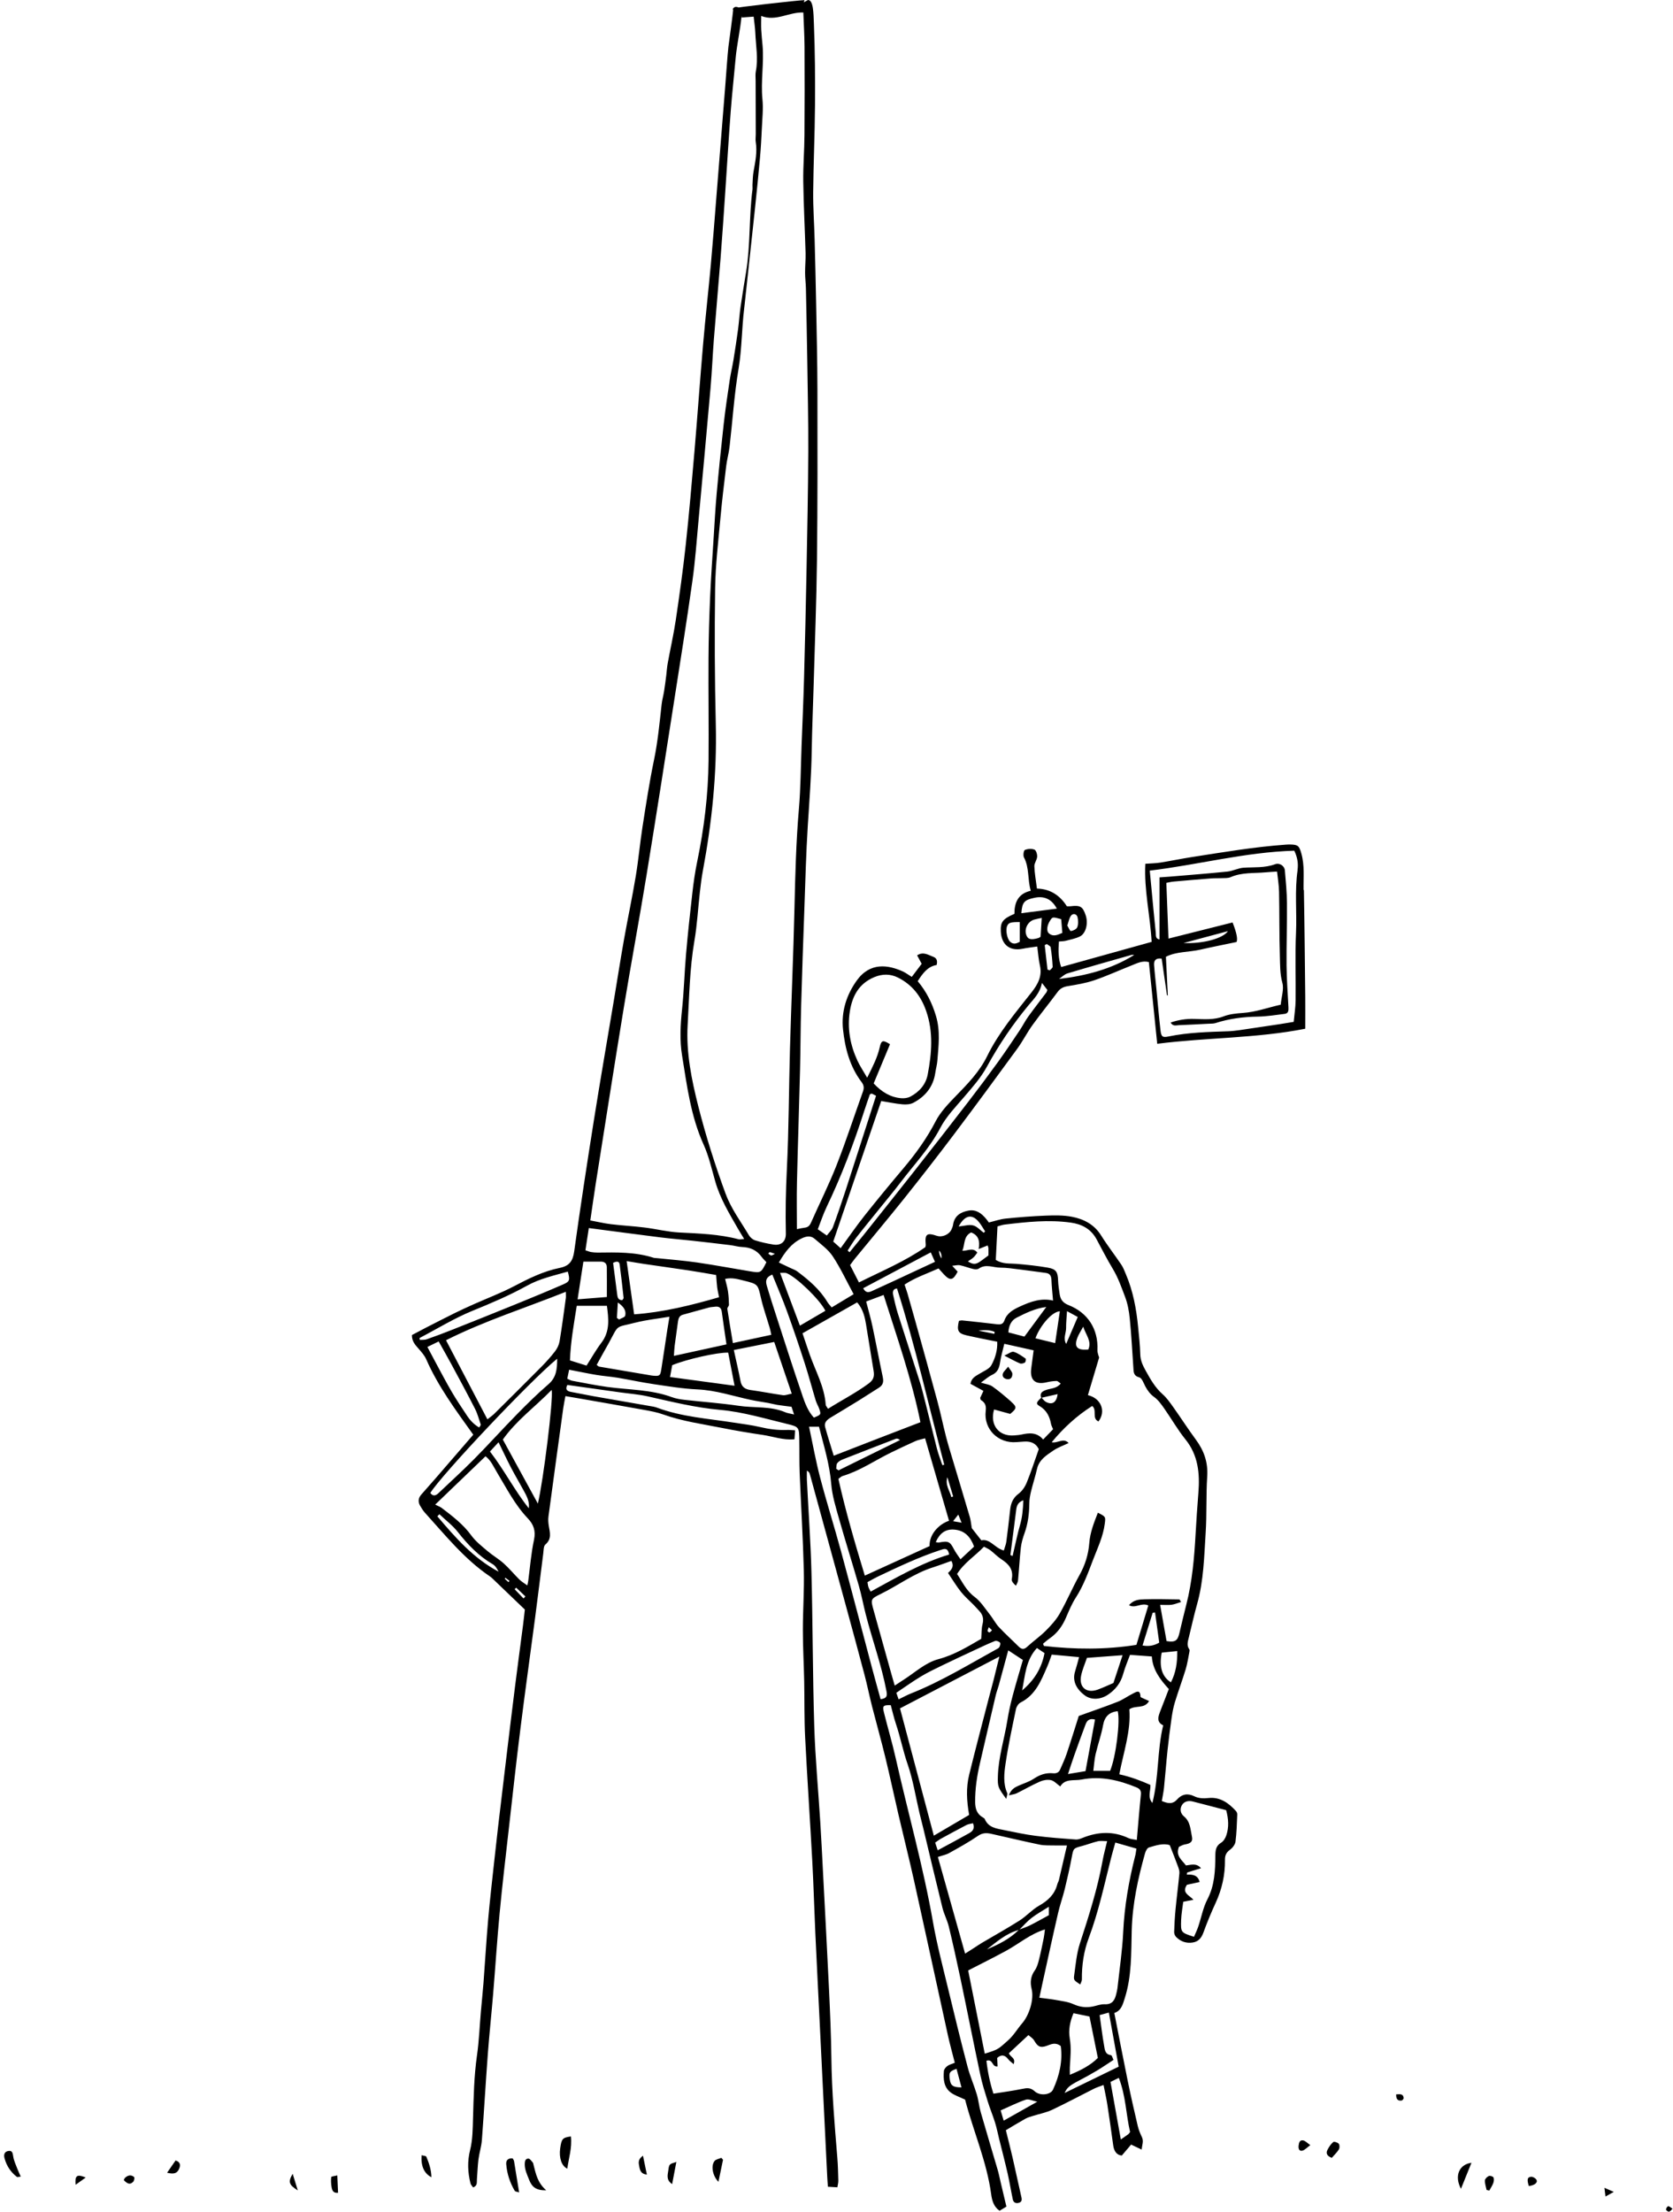 <svg width="364" height="481" viewBox="0 0 364 481" fill="none" xmlns="http://www.w3.org/2000/svg">
<g clip-path="url(#clip0_353_1226)">
<path d="M283.618 193.534C283.573 190.885 283.881 188.206 283.129 185.58C282.671 183.984 282.423 183.691 280.762 183.661C280.424 183.661 280.078 183.661 279.74 183.691C272.863 184.187 266.084 185.346 259.282 186.4C256.997 186.754 254.727 187.235 252.443 187.596C251.451 187.754 250.428 187.762 249.196 187.852C248.895 193.579 250.256 199.111 250.564 204.838C243.867 206.696 237.456 208.48 230.888 210.309C230.234 208.48 230.249 206.689 230.392 204.755C230.948 204.702 231.421 204.717 231.865 204.604C232.902 204.333 233.992 204.13 234.939 203.671C236.269 203.024 236.802 200.826 236.231 199.096C235.585 197.139 235.044 196.823 232.864 197.094C232.669 197.116 232.466 197.094 232.12 197.094C230.67 194.798 228.573 193.316 225.612 193.248C225.394 191.495 225.101 189.952 225.048 188.394C225.025 187.709 225.612 187.017 225.657 186.317C225.694 185.79 225.424 184.91 225.071 184.774C224.454 184.534 223.597 184.586 222.981 184.85C222.718 184.962 222.568 186.046 222.786 186.468C223.988 188.733 223.537 191.239 224.266 193.722C221.41 194.37 220.704 196.409 220.711 198.742C218.164 199.826 217.637 200.541 217.75 202.61C217.901 205.477 219.719 206.892 222.485 206.335C223.515 206.125 224.559 206.012 225.679 205.846C225.89 207.396 225.957 208.698 226.25 209.948C226.799 212.258 225.815 214.049 224.484 215.75C220.982 220.197 217.292 224.547 214.789 229.665C213.091 233.134 210.498 235.753 207.882 238.447C206.281 240.103 204.613 241.841 203.568 243.858C201.667 247.53 199.307 250.819 196.661 253.957C193.76 257.397 190.889 260.866 188.093 264.388C186.327 266.615 184.711 268.978 182.9 271.454C182.261 270.882 181.682 270.363 181.292 270.017C184.832 259.647 188.281 249.54 191.731 239.448C193.429 239.726 194.895 240.042 196.376 240.17C197.15 240.238 198.059 240.185 198.721 239.832C201.328 238.455 203.057 236.347 203.493 233.322C203.621 232.442 203.876 231.576 203.944 230.696C204.199 227.445 204.628 224.239 203.643 220.95C202.802 218.143 201.569 215.644 199.667 213.387C200.735 211.731 201.794 210.196 203.786 209.865C204.004 208.984 203.831 208.367 203.065 208.089C201.975 207.69 200.9 206.892 199.54 207.765C199.885 208.405 200.186 208.969 200.532 209.609C199.788 210.587 199.074 211.535 198.375 212.454C197.578 211.964 197.029 211.535 196.406 211.257C193.287 209.857 189.311 209.157 186.38 213.281C184.148 216.42 183.005 220.032 183.419 223.893C183.855 227.994 184.899 231.967 187.462 235.339C187.988 236.031 188.026 236.633 187.748 237.409C185.831 242.744 184.087 248.14 182.013 253.408C180.345 257.66 178.285 261.754 176.437 265.931C176.151 266.578 175.775 266.916 175.099 266.992C174.565 267.052 174.039 267.187 173.385 267.315C173.385 263.831 173.318 260.437 173.4 257.035C173.588 248.908 173.866 240.78 174.069 232.652C174.182 228.077 174.174 223.494 174.302 218.918C174.505 211.678 174.761 204.439 175.024 197.199C175.234 191.322 175.384 185.444 175.753 179.582C176.098 174.141 176.527 168.715 176.609 163.259C176.685 158.48 176.895 153.701 177.03 148.915C177.286 139.831 177.647 130.748 177.752 121.657C177.895 109.353 177.872 97.056 177.849 84.751C177.834 78.55 177.684 72.349 177.571 66.148C177.481 61.444 177.368 56.741 177.241 52.03C177.151 48.613 176.895 45.204 176.925 41.788C176.985 35.504 177.278 29.212 177.323 22.928C177.368 16.998 177.323 11.06 177.083 5.138C176.985 2.812 176.978 -0.025 175.79 0.005C175.49 0.171 175.189 0.344 174.888 0.517C174.948 0.352 174.986 0.194 175.039 0.028C173.445 0.073 160.007 1.601 159.541 1.827C158.76 2.203 162.247 2.797 161.322 3.813C162.164 3.753 162.991 3.685 163.976 3.618C164.111 4.897 164.291 6.026 164.336 7.155C164.449 9.939 164.998 12.716 164.449 15.516C164.321 16.178 164.404 16.878 164.404 17.555C164.411 21.438 164.426 25.329 164.434 29.212C164.434 29.762 164.344 30.319 164.426 30.845C164.787 33.058 164.329 35.188 163.945 37.347C163.78 38.281 163.78 39.236 163.72 40.185C163.697 40.523 163.758 40.87 163.72 41.201C162.946 47.146 163.299 53.174 162.337 59.104C161.924 61.663 161.488 64.222 161.12 66.788C160.887 68.406 160.796 70.046 160.578 71.664C160.278 73.877 159.94 76.089 159.579 78.294C159.338 79.769 158.978 81.229 158.76 82.704C158.294 85.873 157.813 89.041 157.459 92.217C156.896 97.244 156.385 102.271 155.934 107.306C155.641 110.496 155.475 113.702 155.272 116.901C154.994 121.258 154.686 125.615 154.498 129.98C154.31 134.345 154.183 138.71 154.153 143.082C154.107 150.533 154.228 157.983 154.16 165.433C154.092 172.824 153.198 180.131 151.695 187.363C151.221 189.628 150.898 191.931 150.635 194.234C150.124 198.644 149.651 203.054 149.267 207.479C148.914 211.49 148.816 215.517 148.396 219.52C148.042 222.869 147.854 226.203 148.396 229.522C149.463 236.107 150.282 242.737 153.085 248.923C154.228 251.444 154.844 254.221 155.611 256.907C156.67 260.633 158.654 263.899 160.556 267.21C160.954 267.902 161.383 268.58 161.909 269.445C161.345 269.483 161.014 269.596 160.721 269.52C156.467 268.392 152.108 268.264 147.742 268.038C145.239 267.902 142.759 267.27 140.264 266.962C137.828 266.661 135.378 266.533 132.943 266.239C131.478 266.066 130.042 265.712 128.434 265.419C128.855 262.589 129.208 260.031 129.606 257.487C131.636 244.671 133.635 231.847 135.739 219.038C137.31 209.466 139.099 199.938 140.662 190.366C142.706 177.896 144.645 165.403 146.599 152.918C147.982 144.083 149.395 135.248 150.643 126.391C151.274 121.928 151.59 117.42 152.003 112.935C152.882 103.407 153.762 93.88 154.596 84.353C154.904 80.816 155.047 77.263 155.325 73.719C155.783 67.864 156.317 62.017 156.776 56.161C157.151 51.398 157.467 46.619 157.79 41.855C158.188 36.008 158.534 30.153 158.978 24.306C159.278 20.302 159.729 16.306 160.09 12.302C160.293 10.06 161.112 6.056 161.307 3.813C161.345 3.422 162.63 2.534 162.728 2.075C162.021 2.903 160.293 0.69 159.534 1.827C159.489 2.978 158.587 9.322 158.482 10.195C158.301 11.73 157.843 18.142 157.79 18.782C157.136 27.022 156.475 35.263 155.813 43.503C155.438 48.199 155.084 52.895 154.656 57.591C154.13 63.303 153.484 69.008 152.988 74.727C152.311 82.486 151.77 90.26 151.109 98.019C150.522 104.897 149.929 111.776 149.185 118.632C148.591 124.058 147.832 129.469 147.028 134.872C146.554 138.033 145.84 141.156 145.269 144.294C145.111 145.167 145.066 146.055 144.953 146.936C144.803 148.079 144.668 149.223 144.48 150.36C144.33 151.3 144.059 152.226 143.954 153.174C143.503 157.223 143.127 161.272 142.293 165.283C141.293 170.099 140.549 174.968 139.79 179.83C139.234 183.397 138.918 187.002 138.324 190.562C137.565 195.13 136.596 199.652 135.784 204.213C135.01 208.585 134.326 212.965 133.597 217.345C132.132 226.105 130.606 234.857 129.215 243.625C127.705 253.137 126.247 262.657 124.924 272.192C124.631 274.284 123.849 275.323 121.798 275.736C118.22 276.459 114.988 278.069 111.764 279.763C108.998 281.208 106.06 282.314 103.204 283.586C101.776 284.218 100.355 284.873 98.957 285.557C96.823 286.611 94.704 287.702 92.584 288.786C91.569 289.305 90.57 289.847 89.623 290.344C89.6 291.721 90.359 292.496 91.081 293.324C91.697 294.031 92.359 294.769 92.734 295.619C95.327 301.527 99.138 306.659 102.971 312.017C100.31 315.095 97.552 318.294 94.786 321.485C93.757 322.666 92.727 323.848 91.682 325.014C90.998 325.774 90.908 326.595 91.404 327.46C91.712 327.987 92.035 328.521 92.441 328.973C96.883 333.864 101.024 339.065 106.571 342.82C106.909 343.046 107.202 343.339 107.495 343.625C109.697 345.732 111.899 347.847 114.192 350.044C114.071 351.098 113.951 352.249 113.801 353.401C113.222 357.871 112.613 362.341 112.05 366.819C111.388 372.11 110.749 377.4 110.111 382.691C109.524 387.56 108.938 392.436 108.367 397.313C108.066 399.887 107.781 402.46 107.503 405.034C107.059 409.173 106.571 413.312 106.21 417.459C105.804 422.072 105.541 426.7 105.188 431.321C105.03 433.361 104.805 435.392 104.632 437.432C104.354 440.615 104.233 443.829 103.782 446.989C103.129 451.527 103.053 456.088 102.918 460.648C102.85 462.966 102.843 465.344 102.287 467.564C101.655 470.063 101.768 472.419 102.362 474.827C102.445 475.158 102.753 475.436 102.941 475.722C103.955 475.331 103.707 474.556 103.767 473.924C103.888 472.494 103.918 471.056 104.098 469.634C104.278 468.234 104.729 466.857 104.842 465.45C105.316 459.181 105.669 452.905 106.142 446.636C106.473 442.271 106.939 437.921 107.3 433.564C107.788 427.709 108.157 421.839 108.713 415.991C109.284 409.941 110.005 403.898 110.689 397.855C111.509 390.592 112.305 383.323 113.215 376.068C114.222 368.001 115.357 359.948 116.416 351.888C117.033 347.215 117.596 342.534 118.197 337.853C118.288 337.183 118.25 336.25 118.656 335.904C120.106 334.677 119.625 333.262 119.4 331.81C119.295 331.148 119.242 330.455 119.332 329.793C120.385 321.936 121.467 314.087 122.549 306.238C122.669 305.387 122.857 304.545 123.023 303.626C124.15 303.815 125.014 303.958 125.886 304.108C130.651 304.943 135.416 305.764 140.181 306.629C141.586 306.885 143.007 307.148 144.345 307.63C148.478 309.105 152.807 309.692 157.069 310.542C160.007 311.129 162.968 311.626 165.937 312.063C168.199 312.394 170.401 313.244 172.859 313.011C172.904 312.341 172.942 311.754 172.994 311.062C172.318 311.032 171.777 310.964 171.251 310.986C169.259 311.069 167.328 310.813 165.388 310.354C163.532 309.918 161.631 309.692 159.744 309.399C154.1 308.511 148.35 308.157 142.924 306.125C142.421 305.937 141.864 305.862 141.323 305.771C137.235 305.056 133.139 304.356 129.05 303.634C127.434 303.348 125.841 302.994 124.225 302.708C123.218 302.528 122.992 302.039 123.443 301.196C127.284 301.738 131.057 302.264 134.83 302.799C136.851 303.085 138.903 303.228 140.887 303.672C146.126 304.846 151.297 306.14 156.715 306.622C161.623 307.058 166.456 308.526 171.288 309.685C173.874 310.302 173.859 310.437 173.904 313.192C173.949 315.585 173.889 317.978 173.986 320.371C174.272 327.4 174.708 334.429 174.888 341.465C175.001 345.823 174.678 350.18 174.685 354.545C174.685 358.232 174.896 361.92 174.971 365.615C175.054 369.716 174.971 373.825 175.181 377.919C175.632 386.86 176.249 395.785 176.73 404.726C177.015 409.978 177.158 415.239 177.399 420.499C177.707 427.122 178.045 433.744 178.368 440.367C178.909 451.43 179.45 462.485 179.991 473.547C180.022 474.202 180.082 474.857 180.134 475.572C180.901 475.617 181.487 475.654 182.194 475.692C182.276 475.128 182.411 474.669 182.396 474.225C182.351 472.584 182.321 470.943 182.186 469.31C181.585 462.086 180.976 454.869 180.886 447.614C180.826 442.692 180.608 437.771 180.382 432.856C179.984 424.458 179.525 416.067 179.09 407.676C178.894 403.92 178.714 400.165 178.481 396.417C178.045 389.388 177.376 382.375 177.158 375.338C176.812 364.208 176.842 353.062 176.549 341.932C176.376 335.234 175.888 328.551 175.557 321.861C175.527 321.184 175.557 320.506 175.557 319.829C175.963 320.062 176.121 320.288 176.189 320.544C178.774 329.959 181.359 339.381 183.93 348.803C185.335 353.943 186.733 359.083 188.093 364.23C188.687 366.473 189.138 368.746 189.709 370.996C190.671 374.759 191.731 378.506 192.648 382.277C193.647 386.386 194.519 390.525 195.481 394.641C196.594 399.428 197.804 404.199 198.871 409C201.359 420.206 203.771 431.426 206.236 442.632C206.672 444.611 207.221 446.568 207.739 448.607C207.085 448.878 206.537 449.006 206.116 449.315C205.77 449.571 205.394 450.022 205.364 450.414C205.222 452.152 205.327 453.921 206.852 455.072C207.679 455.697 208.739 456.028 209.949 456.607C209.844 456.457 209.964 456.562 209.994 456.682C211.783 463.546 214.699 470.101 215.653 477.205C215.834 478.544 216.187 479.899 217.472 480.795C218.043 480.448 218.592 480.11 218.968 479.884C218.517 477.972 218.103 476.249 217.698 474.533C217.495 473.668 217.329 472.795 217.081 471.944C215.856 467.753 214.586 463.568 213.384 459.369C213.015 458.09 212.903 456.735 212.519 455.463C211.911 453.446 211.046 451.505 210.513 449.465C209.025 443.784 207.627 438.087 206.251 432.375C205.101 427.596 203.839 422.832 202.989 417.993C200.878 405.93 197.533 394.16 194.85 382.232C194.113 378.965 193.151 375.752 192.34 372.501C191.956 370.966 192.129 370.808 193.805 370.838C194.174 372.192 194.489 373.592 194.94 374.939C195.91 377.829 196.481 380.824 197.488 383.722C198.66 387.108 199.209 390.713 200.036 394.22C200.299 395.349 200.607 396.47 200.878 397.599C202.268 403.378 203.628 409.166 205.056 414.93C205.402 416.315 206.101 417.609 206.439 419.002C207.334 422.712 208.16 426.445 208.949 430.185C210.422 437.199 211.805 444.235 213.293 451.249C213.699 453.175 214.301 455.072 214.887 456.961C215.368 458.519 215.999 460.024 216.488 461.582C216.856 462.756 217.089 463.967 217.382 465.156C218.006 467.67 218.66 470.176 219.238 472.704C219.659 474.563 219.96 476.46 220.358 478.326C220.486 478.943 220.944 479.237 221.591 479.086C222.29 478.928 222.38 478.484 222.23 477.844C221.576 474.977 220.967 472.102 220.313 469.243C219.862 467.263 219.344 465.299 218.848 463.275C220.321 462.402 221.711 461.552 223.131 460.761C223.658 460.468 224.266 460.317 224.845 460.137C226.19 459.708 227.618 459.444 228.888 458.85C231.97 457.397 234.976 455.779 238.02 454.252C238.606 453.958 239.245 453.77 240.102 453.439C240.41 455.019 240.718 456.336 240.921 457.661C241.38 460.626 241.8 463.598 242.206 466.579C242.387 467.896 243.01 468.701 244.078 468.784C244.874 467.85 245.528 467.075 246.099 466.398C246.971 466.812 247.565 467.098 248.384 467.489C248.504 466.413 248.873 465.63 248.429 464.727C248.053 463.96 247.73 463.139 247.535 462.312C246.768 459.053 246.024 455.787 245.355 452.513C244.356 447.637 243.424 442.745 242.447 437.786C244.003 437.236 244.296 435.882 244.709 434.595C246.265 429.763 246.099 424.721 246.235 419.762C246.393 414.012 247.595 408.518 249.128 403.055C249.263 402.573 249.602 401.896 249.985 401.783C251.526 401.316 253.112 400.812 254.509 401.279C255.156 402.949 255.735 404.372 256.261 405.817C256.449 406.321 256.651 406.878 256.606 407.39C256.373 409.963 256.028 412.522 255.78 415.096C255.614 416.782 255.517 418.475 255.464 420.168C255.449 420.537 255.644 421.003 255.907 421.267C256.877 422.23 258.072 422.667 259.455 422.463C260.755 422.275 261.401 421.47 261.845 420.251C262.634 418.068 263.528 415.924 264.498 413.824C265.866 410.859 266.557 407.758 266.52 404.515C266.504 403.506 266.79 402.882 267.609 402.287C268.158 401.881 268.722 401.166 268.812 400.519C269.067 398.562 269.105 396.583 269.195 394.604C269.203 394.355 269.082 394.047 268.917 393.866C267.324 392.105 265.445 390.773 262.972 391.029C261.83 391.149 260.815 391.127 259.816 390.638C258.395 389.945 257.14 390.179 256.118 391.33C255.073 392.504 253.983 392.173 252.781 391.684C252.954 390.66 253.157 389.735 253.254 388.801C253.532 386.092 253.735 383.375 254.021 380.674C254.269 378.371 254.555 376.068 254.885 373.773C255.058 372.576 255.269 371.365 255.622 370.213C256.358 367.805 257.238 365.442 257.974 363.034C258.342 361.815 258.523 360.535 258.778 359.278C258.816 359.098 258.861 358.842 258.771 358.714C258.102 357.803 258.478 356.878 258.696 355.952C259.274 353.566 259.808 351.173 260.469 348.818C261.89 343.768 261.988 338.553 262.318 333.383C262.581 329.296 262.386 325.187 262.656 321.101C262.859 318.046 261.965 315.494 260.191 313.094C258.493 310.791 256.945 308.375 255.284 306.042C254.577 305.049 253.856 304.01 252.954 303.213C251.323 301.775 250.308 299.961 249.279 298.11C248.64 296.966 248.121 295.875 248.091 294.513C248.046 292.541 247.813 290.562 247.625 288.598C247.242 284.639 246.52 280.756 244.949 277.084C244.656 276.399 244.393 275.669 243.98 275.059C242.537 272.914 240.936 270.867 239.568 268.677C238.073 266.284 235.803 265.118 233.225 264.621C231.369 264.267 229.415 264.298 227.521 264.373C224.605 264.486 221.681 264.719 218.772 265.02C217.6 265.14 216.458 265.547 215.15 265.863C215.037 265.712 214.804 265.381 214.549 265.073C213.541 263.861 212.369 262.966 210.678 263.289C208.942 263.62 207.642 264.456 207.356 266.382C207.311 266.713 207.168 267.037 207.033 267.353C206.537 268.482 205.011 269.152 203.846 268.768C201.614 268.03 201.201 268.369 201.419 270.732C201.434 270.86 201.374 270.995 201.328 271.229C196.902 274.322 191.889 276.406 186.883 278.905C186.177 277.513 185.568 276.323 184.959 275.134C185.358 274.593 185.666 274.141 186.012 273.72C189.559 269.392 193.159 265.11 196.654 260.738C200.359 256.095 204.012 251.414 207.582 246.673C212.219 240.517 216.781 234.308 221.328 228.077C222.53 226.429 223.455 224.577 224.65 222.922C226.408 220.483 228.317 218.158 230.099 215.742C230.677 214.96 231.346 214.628 232.293 214.47C234.24 214.147 236.216 213.823 238.08 213.191C240.846 212.25 243.514 211.016 246.235 209.948C247.4 209.488 248.557 208.856 249.962 209.233C250.571 215.163 251.157 220.965 251.781 227.001C262.604 225.623 273.321 225.834 283.986 223.727C283.986 221.311 284.009 219.016 283.986 216.721C283.903 209.007 283.836 201.286 283.693 193.572L283.618 193.534ZM232.939 199.254C233.36 198.546 234.27 198.682 234.45 199.494C234.6 200.187 234.63 201.007 234.382 201.647C234.225 202.068 233.503 202.422 233 202.482C232.789 202.512 232.473 201.699 232.218 201.286C232.481 200.503 232.601 199.811 232.939 199.246V199.254ZM221.861 204.83C221.29 205.116 220.561 205.515 219.802 204.83C219.096 204.205 218.742 202.204 219.141 201.353C219.464 200.653 219.862 200.525 221.869 200.525V204.823L221.861 204.83ZM209.197 453.966C207.341 453.951 206.837 453.582 206.65 452.227C206.439 450.745 206.589 450.466 208.115 449.924C208.498 451.354 208.844 452.634 209.197 453.966V453.966ZM256.509 401.648C256.832 401.512 257.298 401.211 257.794 401.128C259.041 400.925 259.568 400.511 259.335 399.443C258.996 397.892 259.019 396.184 257.591 395.018C256.824 394.393 256.666 393.422 257.14 392.602C257.621 391.766 258.553 391.548 259.492 391.781C261.912 392.391 264.325 393.038 266.783 393.678C267.294 395.574 267.414 397.388 266.805 399.172C266.602 399.766 266.196 400.443 265.685 400.745C264.543 401.422 264.438 402.408 264.43 403.544C264.4 406.81 264.287 410.009 262.702 413.056C261.747 414.885 261.379 417.022 260.702 419.009C260.447 419.769 260.086 420.492 259.778 421.214C256.93 420.289 256.884 420.289 256.982 417.579C257.027 416.24 257.283 414.9 257.441 413.598C258.222 413.44 258.786 413.327 259.665 413.154C258.748 412.161 257.035 411.664 258.252 409.896C259.056 409.723 260.026 409.512 261.003 409.301C260.657 407.819 259.537 407.615 258.222 407.698C258.237 407.548 258.26 407.397 258.275 407.247C258.718 407.104 259.169 406.953 259.613 406.81C260.124 406.652 260.642 406.502 261.311 406.298C260.319 405.124 259.169 405.561 258.034 405.696C257.178 404.515 255.712 403.642 256.509 401.64V401.648ZM222.222 198.606C222.395 196.213 222.846 195.724 225.04 195.258C227.212 194.791 228.813 195.528 229.941 197.606C227.4 197.937 224.905 198.26 222.215 198.606H222.222ZM225.942 203.995C224.244 204.491 223.575 204.288 223.252 203.212C222.861 201.925 223.658 200.413 224.973 200.006C225.476 199.856 226.002 199.773 226.656 199.63C226.566 201.12 226.491 202.317 226.401 203.716C226.378 203.731 226.183 203.92 225.942 203.987V203.995ZM186.568 230.696C184.982 227.279 184.305 223.682 184.907 219.927C185.44 216.585 186.898 213.883 190.243 212.499C192.009 211.769 193.715 211.776 195.376 212.604C198.465 214.147 200.404 216.653 201.524 219.911C203.102 224.48 202.719 229.078 201.847 233.668C201.434 235.873 200.006 237.469 198.052 238.5C197.488 238.793 196.744 238.891 196.098 238.838C193.738 238.65 191.844 237.491 190.085 235.625C191.25 232.825 192.452 229.958 193.64 227.098C192.084 226.113 191.753 226.21 191.4 227.776C190.904 229.981 189.89 231.945 188.672 234.376C187.815 232.893 187.094 231.832 186.56 230.688L186.568 230.696ZM179.804 262.589C183.095 255.748 185.771 248.667 188.086 241.45C188.462 240.283 188.875 239.132 189.258 238.011C189.431 237.935 189.574 237.807 189.664 237.837C189.965 237.95 190.243 238.123 190.604 238.312C188.356 245.288 186.199 252.046 184.012 258.789C183.125 261.506 182.201 264.215 181.209 266.894C180.968 267.534 180.382 268.045 179.894 268.7C179.187 268.211 178.646 267.835 177.932 267.338C178.563 265.727 179.082 264.102 179.811 262.589H179.804ZM157.903 259.699C155.596 253.431 153.559 247.026 151.92 240.554C150.47 234.812 149.267 228.935 149.613 222.937C149.966 216.818 150.041 210.678 151.086 204.604C151.687 201.112 151.868 197.553 152.274 194.023C152.454 192.466 152.634 190.9 152.927 189.357C154.889 178.852 155.994 168.293 155.738 157.584C155.498 147.681 155.453 137.769 155.596 127.866C155.663 122.823 156.287 117.781 156.738 112.754C157.084 108.946 157.542 105.146 158.001 101.353C158.173 99.938 158.572 98.553 158.737 97.131C159.391 91.502 159.744 85.828 160.684 80.243C161.428 75.841 161.375 71.401 161.924 67.006C162.067 65.855 162.172 64.696 162.3 63.544C162.953 57.509 163.615 51.481 164.254 45.445C164.644 41.72 165.028 37.987 165.358 34.255C165.546 32.147 165.659 30.033 165.757 27.918C165.847 25.803 166.095 23.666 165.885 21.581C165.494 17.683 166.245 13.815 165.915 9.939C165.817 8.78 165.682 7.629 165.621 6.47C165.576 5.544 165.614 4.611 165.614 3.467C168.868 4.739 171.611 2.594 174.783 2.722C174.873 5.251 175.031 7.689 175.046 10.135C175.076 16.562 175.084 22.981 175.031 29.408C175.009 32.757 174.723 36.098 174.768 39.447C174.843 44.64 175.121 49.825 175.272 55.018C175.309 56.447 175.159 57.877 175.166 59.307C175.166 60.466 175.324 61.618 175.347 62.776C175.452 67.826 175.557 72.883 175.632 77.933C175.73 84.699 175.888 91.464 175.858 98.23C175.82 106.907 175.64 115.591 175.475 124.268C175.332 131.99 175.151 139.711 174.941 147.432C174.806 152.354 174.588 157.268 174.4 162.182C174.227 166.758 174.212 171.349 173.821 175.902C173.197 183.126 173.024 190.366 172.852 197.606C172.611 207.78 172.168 217.955 171.875 228.129C171.626 236.867 171.634 245.611 171.198 254.334C170.965 258.977 170.875 263.605 170.98 268.249C171.018 269.987 169.973 270.935 168.259 270.664C166.914 270.454 165.576 270.152 164.284 269.746C163.758 269.581 163.216 269.099 162.923 268.61C161.187 265.682 159.075 262.868 157.918 259.714L157.903 259.699ZM168.598 272.689C168.117 272.907 167.921 273.072 167.778 273.035C167.553 272.975 167.365 272.779 167.162 272.643C167.267 272.531 167.373 272.32 167.47 272.32C167.696 272.335 167.914 272.448 168.598 272.681V272.689ZM128.103 267.075C133.417 267.767 138.535 268.459 143.653 269.099C145.953 269.385 148.26 269.573 150.56 269.821C153.333 270.13 156.099 270.446 158.865 270.785C159.744 270.89 160.608 271.168 161.48 271.199C163.231 271.259 164.637 271.883 165.689 273.313C166.005 273.75 166.403 274.126 166.749 274.502C165.569 276.85 165.546 276.873 163.171 276.482C159.346 275.849 155.535 275.127 151.702 274.57C148.809 274.149 145.885 273.93 142.969 273.622C142.699 273.592 142.413 273.607 142.157 273.524C138.182 272.252 134.086 272.357 129.997 272.41C129.524 272.41 129.043 272.365 128.577 272.29C128.246 272.237 127.938 272.094 127.374 271.913C127.615 270.318 127.855 268.745 128.111 267.075H128.103ZM135.393 282.758C134.401 282.758 134.356 282.058 134.266 281.373C133.98 279.153 133.695 276.941 133.394 274.645C134.183 274.261 134.724 274.254 134.822 275.007C135.145 277.422 135.416 279.838 135.679 282.261C135.694 282.412 135.499 282.585 135.393 282.758V282.758ZM136.032 286.122C135.957 286.483 135.16 286.686 134.694 286.965C134.537 286.852 134.379 286.739 134.221 286.619C134.281 285.595 134.341 284.564 134.424 283.27C135.649 284.113 136.28 284.97 136.032 286.114V286.122ZM138.279 287.642C140.564 287.047 142.939 286.814 145.66 286.355C145.472 287.484 145.344 288.206 145.231 288.929C144.78 291.894 144.345 294.859 143.879 297.817C143.661 299.194 143.51 299.292 142.188 299.194C142.052 299.186 141.917 299.171 141.782 299.149C137.964 298.501 134.146 297.862 130.335 297.207C130.215 297.184 130.117 297.057 129.817 296.838C130.208 296.131 130.613 295.386 131.027 294.641C131.493 293.805 131.966 292.985 132.425 292.142C134.77 287.845 133.71 288.824 138.279 287.634V287.642ZM137.971 285.836C137.43 282.02 136.912 278.333 136.34 274.261C137.813 274.502 138.941 274.705 140.068 274.871C143.368 275.353 146.667 275.812 149.959 276.308C151.965 276.609 153.965 276.978 155.813 277.287C155.904 278.378 155.934 279.183 156.039 279.981C156.137 280.703 156.317 281.418 156.452 282.118C150.274 283.909 144.239 285.392 137.971 285.843V285.836ZM157.046 285.324C157.347 287.612 157.7 289.892 158.061 292.376C154.318 293.196 150.635 294.001 146.622 294.874C146.682 294.009 146.704 293.339 146.787 292.684C147.013 290.931 147.283 289.185 147.509 287.431C147.606 286.709 147.809 286.122 148.613 285.911C150.515 285.399 152.401 284.85 154.295 284.346C154.686 284.24 155.1 284.255 155.505 284.188C156.407 284.052 156.918 284.361 157.046 285.324V285.324ZM146.254 296.899C149.403 295.597 156.137 294.076 158.436 294.174C158.887 296.5 159.338 298.87 159.819 301.369C155.054 300.729 150.507 300.112 145.78 299.472C145.96 298.486 146.118 297.644 146.254 296.899ZM159.654 293.602C162.63 293.008 165.328 292.473 168.447 291.849C169.74 295.649 170.95 299.224 172.265 303.092C171.431 303.243 170.86 303.498 170.334 303.423C167.989 303.092 165.659 302.626 163.314 302.302C162.082 302.129 161.353 301.632 161.112 300.345C160.699 298.163 160.18 295.995 159.662 293.61L159.654 293.602ZM159.459 292.097C159.023 289.463 158.609 287.063 158.249 284.647C158.211 284.376 158.609 284.052 158.602 283.759C158.587 282.773 158.527 281.787 158.384 280.809C158.256 279.943 157.993 279.1 157.768 278.137C159.286 277.799 160.571 278.197 161.864 278.513C164.968 279.281 164.877 279.311 165.576 282.336C166.08 284.526 166.847 286.649 167.478 288.808C167.606 289.252 167.688 289.712 167.816 290.291C165.073 290.878 162.427 291.45 159.459 292.09V292.097ZM126.931 274.374C128.291 274.374 129.486 274.389 130.689 274.374C131.515 274.367 132.011 274.743 132.026 275.563C132.056 277.656 132.034 279.74 132.034 282.073C130.11 282.224 128.118 282.382 125.668 282.577C126.134 279.552 126.54 276.956 126.931 274.374ZM125.495 283.985H132.049C132.402 286.731 132.778 289.501 130.839 292.029C129.696 293.527 128.772 295.19 127.615 296.989C126.292 296.575 125.217 296.236 124.007 295.86C124.157 291.826 124.841 288.033 125.488 283.985H125.495ZM101.565 307.803C100.438 306.11 99.296 304.417 98.266 302.656C96.966 300.428 95.778 298.133 94.546 295.86C94.065 294.972 93.591 294.069 92.99 292.933C93.832 292.526 94.598 292.15 95.448 291.736C96.455 293.542 97.394 295.175 98.288 296.838C99.995 300.007 101.716 303.175 103.347 306.381C103.895 307.457 104.211 308.654 104.594 309.812C104.639 309.94 104.429 310.144 104.256 310.452C103.091 309.775 102.249 308.849 101.55 307.796L101.565 307.803ZM95.154 329.77C95.305 329.62 95.455 329.462 95.605 329.311C96.958 330.598 98.491 331.75 99.634 333.202C101.798 335.956 104.166 338.417 107.217 340.193C107.781 340.525 108.157 341.179 108.48 341.804C102.993 338.899 99.055 334.354 95.154 329.77V329.77ZM110.629 344.077C110.359 343.836 110.088 343.587 109.818 343.347C109.863 343.279 109.915 343.211 109.96 343.136C110.261 343.362 110.562 343.58 110.862 343.806C110.787 343.896 110.704 343.986 110.622 344.077H110.629ZM113.906 347.629C113.26 346.959 112.621 346.289 111.975 345.627C112.087 345.514 112.192 345.394 112.305 345.281C112.974 345.92 113.643 346.553 114.312 347.192C114.177 347.343 114.041 347.486 113.906 347.636V347.629ZM116.191 334.85C115.559 337.778 115.334 340.788 114.936 343.761C114.906 344.009 114.838 344.257 114.733 344.799C114.034 344.287 113.455 343.964 112.997 343.505C111.839 342.361 110.802 341.089 109.592 340.005C108.487 339.019 107.18 338.267 106.045 337.304C104.805 336.25 103.482 335.219 102.535 333.917C100.776 331.501 98.461 329.748 96.139 327.972C95.763 327.686 95.29 327.528 94.688 327.219C98.627 323.434 102.091 320.108 105.639 316.706C106.819 317.602 107.397 318.994 108.149 320.243C110.223 323.675 112.035 327.272 114.838 330.214C116.071 331.509 116.604 332.909 116.191 334.843V334.85ZM106.601 315.675C107.172 315.058 107.728 314.463 108.472 313.658C109.464 315.69 110.291 317.474 111.2 319.212C112.05 320.838 112.989 322.41 113.861 324.021C114.53 325.248 115.266 326.467 115.056 328.024C111.975 324.171 109.742 319.746 106.601 315.667V315.675ZM117.025 327.001C114.38 322.17 111.907 317.647 109.404 313.071C112.343 308.917 116.409 305.974 120.031 302.272C120.43 304.259 118.197 322.139 117.025 327.001ZM119.317 301.053C116.942 303.092 114.703 305.305 112.508 307.54C109.359 310.746 106.353 314.095 103.189 317.293C100.648 319.859 97.973 322.29 95.35 324.773C94.764 325.323 94.162 325.436 93.629 324.683C96.019 320.792 115.372 300.27 121.226 295.491C121.226 297.771 121.038 299.578 119.317 301.053V301.053ZM123.098 282.404C122.669 285.512 122.263 288.628 121.745 291.721C121.617 292.473 121.241 293.256 120.768 293.873C119.858 295.062 118.844 296.176 117.792 297.245C114.387 300.684 110.945 304.086 107.51 307.495C107.134 307.863 106.683 308.164 106.045 308.676C102.963 302.791 100.01 297.139 97.041 291.473C105.443 287.243 114.334 284.451 123.113 280.937C123.113 281.531 123.165 281.983 123.105 282.419L123.098 282.404ZM122.542 279.326C119.114 280.816 115.657 282.246 112.192 283.653C107.661 285.497 103.114 287.318 98.559 289.125C96.673 289.877 94.771 290.592 92.855 291.262C92.396 291.427 91.855 291.36 91.352 291.405C91.321 291.269 91.299 291.134 91.269 290.998C95.117 288.989 98.845 286.679 102.843 285.053C106.886 283.413 110.877 281.712 114.695 279.597C117.468 278.062 120.535 277.4 123.541 276.549C124.037 278.37 123.977 278.709 122.542 279.326V279.326ZM170.882 307.148C167.606 305.741 164.073 306.238 160.676 305.726C156.783 305.147 152.845 304.876 148.929 304.432C147.99 304.326 147.02 304.161 146.141 303.837C141.594 302.166 136.784 302.279 132.086 301.625C129.531 301.271 126.991 300.744 124.451 300.278C124.135 300.217 123.849 300.022 123.421 299.841C123.564 299.149 123.691 298.517 123.827 297.884C125.894 298.283 127.81 298.69 129.734 299.013C131.275 299.269 132.846 299.374 134.386 299.63C137.002 300.067 139.595 300.639 142.218 301.023C145.382 301.489 148.553 302.023 151.74 302.166C155.738 302.347 159.474 303.611 163.322 304.439C164.569 304.71 165.839 304.876 167.102 305.109C167.771 305.229 168.425 305.418 169.094 305.53C169.988 305.673 170.897 305.771 172.213 305.944C172.273 306.14 172.468 306.712 172.769 307.615C171.897 307.404 171.363 307.352 170.897 307.156L170.882 307.148ZM174.58 303.476C172.626 297.809 170.815 292.09 168.958 286.385C168.244 284.18 167.53 281.983 166.877 279.763C166.606 278.845 166.396 277.851 168.034 277.196C169.131 279.921 170.274 282.532 171.236 285.204C172.581 288.914 173.851 292.654 175.061 296.409C175.94 299.119 176.662 301.88 177.489 304.605C177.684 305.252 178.067 305.839 178.278 306.479C178.661 307.638 178.624 307.675 177.075 308.3C175.813 306.938 175.159 305.192 174.573 303.483L174.58 303.476ZM169.725 276.82C170.311 276.843 170.807 276.745 171.191 276.903C173.37 277.806 178.406 282.683 179.578 285.068C177.684 286.175 175.94 287.198 174.039 288.304C172.596 284.459 171.191 280.726 169.718 276.813L169.725 276.82ZM191.596 369.551C190.942 367.173 190.295 364.885 189.687 362.59C187.462 354.221 185.282 345.838 183.013 337.477C181.547 332.081 179.856 326.745 178.436 321.334C177.489 317.729 176.835 314.049 176.031 310.279H178.188C179.232 314.381 180.51 318.429 180.856 322.757C181.059 325.24 181.818 327.701 182.502 330.124C183.892 335.046 185.44 339.922 186.853 344.844C187.439 346.869 187.823 348.953 188.341 351C189.769 356.607 191.784 362.055 192.866 367.76C193.046 368.723 193.054 369.363 191.596 369.543V369.551ZM192.084 299.555C191.303 295.89 190.619 292.21 189.845 288.545C189.469 286.762 188.958 285.008 188.454 283.051C189.807 282.547 190.942 282.118 192.25 281.629C195.136 290.765 198.315 299.721 200.261 309.301C197.187 310.482 194.053 311.686 190.912 312.898C187.808 314.095 184.711 315.306 181.397 316.593C180.766 314.501 180.104 312.454 179.533 310.377C179.24 309.323 179.991 308.744 180.773 308.262C182.75 307.058 184.749 305.877 186.718 304.657C188.229 303.724 189.702 302.746 191.205 301.813C192.084 301.271 192.295 300.571 192.077 299.555H192.084ZM204.26 335.467C204.087 335.497 203.899 335.422 203.591 335.377C204.417 333.518 205.642 332.48 207.664 332.66C209.874 332.856 211.151 334.195 211.933 336.348C211.016 337.206 210.099 338.064 208.979 339.11C208.446 338.304 207.957 337.695 207.597 337.003C206.672 335.227 206.379 335.076 204.252 335.467H204.26ZM206.507 338.079C200.389 339.922 195.015 343.113 189.431 346.139C189.221 345.717 189.04 345.439 188.943 345.138C188.837 344.822 188.815 344.483 188.74 344.084C189.506 343.67 190.198 343.256 190.919 342.91C195.399 340.78 199.878 338.651 204.605 337.1C205.425 336.829 206.221 336.483 206.507 338.086V338.079ZM207.364 330.824C207.867 330.192 208.145 329.838 208.498 329.394C208.724 329.936 208.919 330.41 209.22 331.155C208.536 331.035 208.078 330.952 207.364 330.824V330.824ZM206.973 325.579C206.635 324.156 205.597 322.96 206.123 321.266C206.544 322.659 206.965 324.051 207.386 325.451C207.243 325.496 207.108 325.541 206.965 325.586L206.973 325.579ZM206.484 330.734C204.207 331.501 202.155 333.729 202.253 336.242C197.668 338.327 193.039 340.434 188.161 342.662C186.042 335.693 183.997 328.739 182.411 321.62C182.787 321.357 183.035 321.086 183.343 320.996C187.109 319.874 190.333 317.624 193.813 315.923C195.586 315.058 197.368 314.215 199.171 313.41C199.765 313.146 200.434 313.033 201.276 312.8C203.027 318.828 204.733 324.698 206.484 330.741V330.734ZM181.938 319.43C181.998 319.016 181.938 318.512 182.163 318.211C182.427 317.85 182.893 317.579 183.321 317.406C187.176 315.886 191.039 314.396 194.903 312.906C195.136 312.815 195.421 312.86 195.819 313.184C191.363 315.381 186.906 317.579 182.449 319.769C182.276 319.656 182.103 319.536 181.938 319.423V319.43ZM205.034 318.648C204.628 317.436 204.154 316.239 203.839 315.005C202.771 310.859 201.779 306.689 200.705 302.543C200.299 300.962 199.773 299.412 199.277 297.862C197.969 293.775 196.624 289.704 195.331 285.61C194.925 284.316 194.632 282.984 194.331 281.659C194.158 280.914 194.309 280.282 195.166 280.214C199.217 292.94 202.08 305.801 205.44 318.535C205.304 318.572 205.169 318.61 205.034 318.648V318.648ZM194.67 366.593C194.369 365.562 194.143 364.795 193.933 364.027C192.648 359.429 191.37 354.838 190.085 350.24C189.416 347.854 189.394 347.742 191.505 346.711C195.361 344.837 198.811 342.188 202.952 340.878C204.305 340.449 205.627 339.945 206.995 339.463C207.709 340.75 206.913 341.465 206.266 342.09C207.236 343.52 208.07 344.92 209.07 346.184C209.904 347.23 210.949 348.118 211.888 349.081C212.316 349.518 212.722 349.977 213.136 350.428C213.887 351.256 214.053 352.152 213.767 353.265C213.526 354.199 213.587 355.215 213.489 356.411C210.678 358.029 207.694 359.895 204.207 360.821C201.328 361.589 199.134 363.696 196.669 365.269C196.06 365.653 195.459 366.059 194.655 366.586L194.67 366.593ZM195.015 368.144C196.887 366.894 198.585 365.668 200.381 364.591C201.885 363.688 203.478 362.928 205.064 362.161C207.386 361.032 209.731 359.948 212.068 358.857C213.549 358.165 215.015 357.457 216.533 356.863C216.818 356.75 217.547 357.073 217.622 357.322C217.72 357.645 217.472 358.315 217.172 358.473C210.918 361.912 204.831 365.668 198.164 368.309C197.345 368.633 196.571 369.069 195.511 369.573C195.301 368.971 195.136 368.482 195.015 368.136V368.144ZM214.872 354.71C214.857 354.492 215 354.274 215.135 353.883C215.465 354.199 215.646 354.372 215.834 354.545C215.661 354.71 215.503 354.921 215.293 355.011C215.202 355.049 214.879 354.831 214.872 354.718V354.71ZM195.812 371.538C203.035 367.775 210.002 364.147 217.435 360.272C216.939 362.289 216.563 363.861 216.164 365.419C215.826 366.736 215.458 368.046 215.12 369.363C213.692 374.902 212.219 380.433 210.858 385.994C210.167 388.809 210.317 391.669 210.858 394.709C208.401 396.146 205.906 397.614 203.177 399.217C200.72 389.975 198.292 380.854 195.819 371.538H195.812ZM203.47 400.722C203.944 400.406 204.305 400.112 204.711 399.887C206.559 398.878 208.408 397.87 210.28 396.899C210.708 396.681 211.234 396.636 211.7 396.515C212.174 397.772 211.527 398.306 210.798 398.713C208.611 399.932 206.402 401.113 204.019 402.4C203.876 401.979 203.681 401.377 203.463 400.714L203.47 400.722ZM204.064 403.853C205.034 403.521 205.838 403.378 206.507 403.002C208.641 401.813 210.783 400.632 212.797 399.254C213.782 398.577 214.669 398.592 215.676 398.818C219.193 399.601 222.696 400.443 226.22 401.173C227.273 401.392 228.392 401.316 229.475 401.347C230.279 401.369 231.083 401.347 232.143 401.347C231.496 404.124 230.955 406.494 230.392 408.865C230.316 409.196 230.114 409.489 230.031 409.82C229.46 412.018 227.994 413.357 226.055 414.456C224.544 415.314 223.342 416.706 221.869 417.647C219.178 419.363 216.382 420.906 213.632 422.531C213.045 422.877 212.489 423.269 211.918 423.637C211.362 423.991 210.806 424.345 209.979 424.872C207.957 417.685 206.003 410.761 204.057 403.845L204.064 403.853ZM228.205 414.667V416.511C226.709 417.316 225.439 418.053 224.124 418.708C223.395 419.069 222.605 419.325 221.839 419.619C222.696 418.768 223.492 417.843 224.439 417.113C225.544 416.255 226.792 415.578 228.212 414.674L228.205 414.667ZM221.636 419.732C219.674 421.688 217.247 422.885 214.729 423.946C216.871 422.283 218.923 420.469 221.636 419.732ZM210.648 428.529C213.429 427.099 216.217 425.722 218.945 424.232C221.673 422.742 224.063 420.65 227.348 419.604C227.25 420.341 227.205 420.913 227.092 421.47C226.762 423.073 226.446 424.676 226.04 426.256C225.845 427.039 225.604 427.867 225.153 428.507C224.244 429.778 224.093 431.103 224.454 432.555C225.01 434.79 223.958 438.222 222.38 440.043C221.32 441.262 220.554 442.67 219.276 443.784C217.254 445.545 217.382 445.687 214.255 446.628C213.045 440.563 211.865 434.64 210.648 428.522V428.529ZM218.374 461.198C218.201 460.611 217.976 459.851 217.713 458.97C219.599 458.142 221.358 457.254 223.199 456.63C223.823 456.419 224.672 456.878 225.679 457.081C223.079 458.549 220.794 459.836 218.374 461.198ZM229.099 454.455C228.573 455.591 226.273 455.877 225.116 454.809C224.169 453.936 223.372 454.094 222.335 454.304C220.351 454.711 218.336 454.974 216.142 455.328C215.398 452.995 214.887 450.594 214.624 448.171C216.127 447.697 215.759 449.601 217.044 449.398C217.021 448.811 216.991 448.209 216.961 447.554C217.84 446.779 218.615 446.869 219.351 447.825C219.644 448.201 220.05 448.48 220.531 448.908C221.072 447.516 219.794 447.388 219.509 446.538C220.824 445.319 222.184 444.047 223.755 442.587C224.109 442.911 224.702 443.249 225.003 443.761C225.769 445.093 226.318 445.424 227.709 444.935C228.671 444.596 229.587 444.054 230.79 444.973C231.241 448.179 230.519 451.384 229.106 454.447L229.099 454.455ZM245.874 463.674C245.679 463.922 245.611 464.058 245.506 464.133C245.017 464.486 244.521 464.825 243.86 465.292C243.108 461.13 242.387 457.081 241.613 452.777C241.996 452.589 242.627 452.28 243.424 451.889C244.965 455.862 244.995 459.918 245.881 463.681L245.874 463.674ZM243.401 449.45C239.493 451.354 235.608 453.251 231.639 455.177C232.135 454.018 232.684 453.574 234.706 452.513C236.028 451.821 237.344 451.106 238.621 450.338C239.831 449.616 240.989 448.811 242.266 447.983C242.071 447.592 241.928 446.974 241.718 446.952C240.38 446.794 240.372 445.695 240.215 444.83C239.831 442.692 239.576 440.525 239.253 438.237C239.884 438.064 240.448 437.914 241.259 437.695C241.973 441.609 242.657 445.409 243.394 449.443L243.401 449.45ZM232.752 443.287C232.436 441.496 232.797 439.652 233.563 437.831C234.788 438.087 235.961 438.327 237.043 438.546C237.667 441.646 238.245 444.491 238.862 447.554C237.329 449.112 235.209 450.233 232.767 451.226C232.767 450.572 232.744 450.075 232.767 449.571C232.887 447.479 233.12 445.409 232.744 443.287H232.752ZM246.986 403.604C245.611 409.045 244.641 414.531 244.378 420.168C244.19 424.247 243.567 428.303 243.131 432.367C243.086 432.774 242.973 433.172 242.883 433.571C242.575 434.941 242.048 435.964 240.327 435.882C239.471 435.844 238.591 436.213 237.727 436.378C236.284 436.657 234.939 436.499 233.556 435.867C232.406 435.347 231.068 435.197 229.805 434.963C228.678 434.753 227.528 434.647 226.138 434.459C226.378 433.345 226.581 432.375 226.792 431.404C227.926 426.279 229.031 421.154 230.211 416.037C230.617 414.283 231.233 412.582 231.662 410.836C232.225 408.518 232.759 406.193 233.195 403.853C233.541 402.009 233.533 401.956 235.382 401.474C236.562 401.166 237.704 400.707 238.892 400.428C239.456 400.293 240.079 400.406 240.884 400.406C240.515 401.971 240.132 403.341 239.884 404.726C238.772 410.859 236.87 416.774 234.946 422.689C234.24 424.872 234.044 427.227 233.721 429.515C233.556 430.651 233.661 430.666 235.029 431.584C235.164 431.193 235.397 430.839 235.39 430.486C235.352 427.385 235.795 424.367 236.885 421.463C239.005 415.826 240.252 409.948 241.725 404.131C241.988 403.085 242.296 402.046 242.665 400.714C244.236 401.166 245.686 401.58 247.257 402.031C247.167 402.558 247.122 403.093 246.994 403.604H246.986ZM252.322 372.478C251.894 373.577 251.759 374.608 253.081 375.218C251.736 380.734 252.172 386.408 250.729 392.113C249.609 390.773 250.376 389.569 250.293 388.184C248.249 387.274 246.054 386.431 243.529 385.874C244.438 381.088 246.084 376.482 245.716 371.733C247.114 370.785 248.993 371.718 250.008 369.935C249.519 369.716 249.121 369.551 248.73 369.363C248.512 369.257 248.136 369.122 248.136 368.994C248.091 367.271 247.137 367.993 246.4 368.362C245.31 368.911 244.303 369.656 243.176 370.1C240.53 371.146 237.832 372.057 234.713 373.186C233.932 375.632 233.037 378.551 232.06 381.449C231.669 382.608 231.136 383.722 230.647 384.85C230.362 385.505 229.805 385.708 229.137 385.648C227.573 385.498 226.235 385.957 224.92 386.837C223.913 387.507 222.696 387.861 221.576 388.365C220.779 388.726 220.005 389.117 219.494 390.449C220.291 390.246 220.787 390.209 221.2 390.005C222.898 389.17 224.544 388.207 226.281 387.447C226.995 387.131 227.926 386.98 228.671 387.146C229.362 387.296 229.933 387.974 230.685 388.515C231.759 386.717 233.706 387.334 235.337 387.01C239.501 386.197 243.446 387.138 247.287 388.726C248.008 389.027 248.317 389.441 248.226 390.291C247.896 393.475 247.648 396.673 247.339 400.157C246.723 400.022 246.069 400.007 245.528 399.751C242.236 398.201 238.952 398.344 235.638 399.661C235.134 399.864 234.578 400.09 234.067 400.052C231.151 399.841 228.227 399.631 225.319 399.254C223.026 398.961 220.749 398.464 218.479 398.005C216.826 397.667 215.045 397.493 214.255 395.597C214.188 395.439 213.97 395.319 213.797 395.221C212.534 394.483 212.181 393.324 212.166 391.94C212.136 389.05 212.564 386.228 213.218 383.428C214.361 378.514 215.488 373.6 216.645 368.693C216.818 367.963 217.096 367.263 217.299 366.541C217.983 364.057 218.652 361.566 219.366 358.917C220.313 359.542 221.343 360.212 222.553 361.009C221.824 363.553 221.012 366.202 220.306 368.881C219.855 370.589 219.464 372.328 219.186 374.074C218.532 378.175 217.217 382.164 217.111 386.356C217.051 388.591 217.134 388.764 218.93 391.217C219.058 390.562 219.253 390.209 219.156 389.983C218.209 387.868 218.472 385.641 218.787 383.518C219.374 379.545 220.23 375.617 221.05 371.681C221.162 371.146 221.591 370.492 222.057 370.258C225.341 368.603 226.544 365.449 227.874 362.386C228.227 361.581 228.49 360.746 228.828 359.843C230.767 360.023 232.631 360.189 234.781 360.392C234.443 361.604 234.202 362.575 233.901 363.523C233.308 365.427 234.037 367.24 236.036 368.723C237.426 369.754 239.425 369.626 240.974 368.618C242.717 367.481 243.845 365.999 244.393 363.982C244.769 362.612 245.348 361.295 245.859 359.895C247.43 360.008 248.91 360.121 250.609 360.242C250.774 363.094 252.398 365.254 254.307 367.331C253.63 369.077 252.969 370.785 252.307 372.493L252.322 372.478ZM238.366 381.524C238.862 379.402 239.613 377.332 239.997 375.203C240.342 373.291 241.342 372.35 243.183 372.14C243.77 374.284 242.793 382.104 241.53 385.121H237.877C238.043 383.88 238.103 382.683 238.366 381.524V381.524ZM236.179 385.182C234.954 385.385 233.834 385.573 232.368 385.814C232.894 384.248 233.285 382.999 233.729 381.757C234.525 379.515 235.344 377.272 236.179 375.045C236.487 374.217 236.975 373.63 238.246 373.961C237.562 377.679 236.878 381.374 236.179 385.182V385.182ZM225.612 358.413C226.168 358.789 226.671 359.12 227.258 359.512C226.641 362.838 224.965 365.479 222.387 367.632C223.041 364.433 223.154 361.062 225.612 358.405V358.413ZM235.224 364.403C235.495 363.086 236.058 361.83 236.487 360.55C239.072 360.355 241.552 360.174 244.243 359.971C243.544 362.085 242.905 364.042 242.251 366.014C241.162 366.48 240.012 367.03 238.824 367.459C236.389 368.339 234.698 366.939 235.224 364.403ZM248.587 357.849C249.324 355.463 250.06 353.1 250.789 350.744C250.962 350.722 251.135 350.699 251.308 350.677C251.616 352.882 251.917 355.094 252.217 357.231C251.11 357.899 249.9 358.107 248.587 357.856V357.849ZM254.765 365.878C252.826 364.652 252.157 362.522 252.758 359.414C253.863 359.301 254.915 359.196 256.14 359.068C256.163 361.581 255.847 363.779 254.757 365.878H254.765ZM217.036 266.713C217.653 266.548 218.096 266.375 218.554 266.322C223.357 265.742 228.174 265.216 232.992 265.893C235.322 266.224 237.336 267.217 238.576 269.505C239.734 271.65 240.853 273.855 242.094 275.91C243.281 277.874 243.987 279.936 244.769 281.99C245.348 283.495 245.648 285.151 245.806 286.762C246.16 290.291 246.34 293.836 246.588 297.38C246.656 298.321 246.55 299.194 247.888 299.555C248.467 299.713 248.82 300.819 249.203 301.534C249.692 302.445 250.256 303.205 251.135 303.837C251.992 304.454 252.653 305.395 253.277 306.275C254.848 308.503 256.2 310.904 257.907 313.018C260.702 316.48 261.063 320.424 260.74 324.6C260.507 327.596 260.297 330.583 260.131 333.578C259.846 338.764 259.402 343.926 258.109 348.976C257.583 351.023 257.102 353.077 256.614 355.132C256.246 356.69 255.81 357.254 253.81 356.9C253.367 354.409 252.916 351.843 252.413 349.021C253.48 349.021 254.209 349.096 254.923 348.998C255.592 348.901 256.238 348.622 256.96 348.404C256.727 348.035 256.666 347.839 256.599 347.839C254.089 347.809 251.578 347.734 249.076 347.809C247.903 347.847 246.626 347.892 245.648 349.104C247.061 349.886 248.317 348.434 249.842 349.156C248.985 352.001 248.114 354.898 247.257 357.721C240.433 358.804 233.774 358.721 227.122 357.961C227.062 357.796 227.002 357.63 226.942 357.465C227.43 357.073 227.896 356.652 228.415 356.291C230.038 355.169 231.128 353.649 231.91 351.851C232.556 350.353 233.187 348.81 234.067 347.448C235.713 344.897 236.735 342.075 237.802 339.275C238.787 336.686 240.019 334.165 240.372 331.358C240.56 329.853 240.59 329.853 238.869 328.98C238.02 331.14 237.178 333.27 236.998 335.588C236.803 338.079 236.089 340.367 234.863 342.556C233.338 345.288 232.12 348.193 230.572 350.91C229.783 352.302 228.648 353.529 227.506 354.673C226.258 355.914 224.792 356.93 223.5 358.127C222.763 358.812 222.245 358.706 221.598 358.059C220.2 356.659 218.72 355.342 217.374 353.898C216.6 353.07 216.074 352.024 215.368 351.128C214.308 349.796 213.369 348.261 212.031 347.275C210.227 345.935 209.393 344.047 208.235 342.308C209.754 339.877 212.121 338.425 214.09 336.37C214.594 336.649 215.09 336.852 215.503 337.168C216.315 337.793 217.029 338.56 217.878 339.11C219.464 340.141 220.554 341.33 220.133 343.429C220.05 343.851 220.456 344.37 221.042 344.859C221.2 344.483 221.455 344.122 221.493 343.73C221.719 341.352 221.839 338.959 222.109 336.589C222.23 335.52 222.545 334.451 222.914 333.428C223.658 331.343 223.928 329.198 223.951 327.001C223.958 326.12 224.109 325.232 224.319 324.375C224.717 322.719 225.258 321.093 225.634 319.438C226.093 317.443 227.693 316.48 229.174 315.464C230.166 314.787 231.346 314.381 232.504 313.831C231.369 312.597 230.099 313.944 228.821 313.658C231.384 310.55 234.255 307.909 237.629 305.771C238.764 306.622 237.486 308.465 238.997 309.135C240.703 306.885 239.531 304.07 236.697 303.416C237.494 300.759 238.291 298.095 239.14 295.243C239.05 294.874 238.749 294.234 238.772 293.61C238.982 289.027 236.667 285.482 232.496 283.834C231.278 283.352 230.745 282.653 230.564 281.509C230.407 280.5 230.249 279.484 230.211 278.468C230.151 276.64 229.798 276 227.979 275.684C225.702 275.285 223.395 275.052 221.095 274.856C219.682 274.736 218.224 274.961 216.653 274.013C216.773 271.673 216.901 269.197 217.029 266.683L217.036 266.713ZM219.84 338.154C220.245 334.941 220.681 331.727 221.08 328.506C221.192 327.611 221.328 326.783 222.65 326.271C222.575 328.341 222.41 330.056 221.906 331.757C221.395 333.511 221.042 335.302 220.614 337.078C220.508 337.507 220.418 337.936 220.313 338.395C220.027 338.259 219.817 338.192 219.825 338.154H219.84ZM220.035 304.861C218.712 303.694 217.359 302.543 215.924 301.527C215.308 301.09 214.443 301.015 213.414 300.691C214.331 300.044 215.015 299.39 215.826 299.021C217.066 298.456 217.412 297.493 217.592 296.274C217.78 295.01 218.149 293.775 218.509 292.248C220.726 292.744 222.748 293.188 224.89 293.67C224.702 295.115 224.522 296.379 224.364 297.651C224.048 300.142 225.273 301.218 227.701 300.624C228.415 300.451 229.152 300.353 229.888 300.33C230.151 300.33 230.422 300.654 230.782 300.887C229.918 301.993 228.671 301.918 227.641 302.272C226.762 302.58 226.168 302.949 226.544 303.995C225.469 304.951 225.341 305.305 226.153 305.771C227.701 306.674 228.37 308.029 228.678 309.685C228.738 310.016 228.919 310.317 229.121 310.828C228.468 311.506 227.784 312.221 226.964 313.064C225.582 311.438 223.921 311.619 222.222 311.987C221.688 312.1 221.14 312.13 220.599 312.176C217.307 312.416 215.308 309.88 216.285 306.531C217.45 306.847 218.615 307.171 219.794 307.495C221.238 306.313 221.298 305.997 220.027 304.876L220.035 304.861ZM222.891 290.682C221.929 290.427 220.666 290.095 219.389 289.764C219.501 288.244 220.043 287.138 221.2 286.558C223.184 285.565 225.183 284.549 227.648 284.24C226.033 286.423 224.552 288.432 222.883 290.69L222.891 290.682ZM230.595 285.181C230.256 287.446 229.926 289.681 229.572 292.097C228.129 291.743 226.777 291.412 225.281 291.051C226.363 288.146 228.994 285.211 230.595 285.181ZM230.114 303.19C229.881 304.989 228.956 305.598 227.603 304.906C227.22 304.71 226.949 304.304 226.634 303.98C227.776 303.724 228.926 303.461 230.114 303.19V303.19ZM231.97 292.27C231.256 291.051 231.97 289.915 231.955 288.808C231.947 287.672 232.068 286.543 232.15 285.144C233.045 285.625 233.736 286.009 234.488 286.415C233.631 288.41 232.834 290.261 231.97 292.278V292.27ZM235.675 288.523C236.299 290.404 237.577 291.698 236.787 293.489C234.307 293.715 233.616 292.902 234.458 290.81C234.721 290.141 235.134 289.531 235.675 288.53V288.523ZM214.887 270.852C214.962 271.123 215.052 271.304 215.06 271.492C215.082 272.034 215.06 272.576 215.06 273.027C212.767 274.683 212.301 275.443 210.595 274.322C211.046 274.006 211.482 273.765 211.835 273.434C212.159 273.133 212.392 272.734 212.64 272.41C211.678 271.199 210.573 272.064 209.385 272.019C209.987 270.566 209.588 268.881 211.287 268.03C212.888 268.625 213.248 269.874 212.925 271.643C213.684 271.334 214.255 271.108 214.872 270.86L214.887 270.852ZM213.03 265.818C213.519 266.435 213.902 267.135 214.331 267.797C214.233 267.902 214.135 268 214.037 268.106C213.278 267.549 212.587 266.721 211.738 266.503C210.843 266.269 209.806 266.615 208.574 266.736C209.941 264.192 211.55 263.936 213.03 265.825V265.818ZM204.342 271.974C204.733 272.395 204.908 272.967 204.868 273.69C204.458 273.138 204.282 272.566 204.342 271.974ZM204.192 275.849C204.65 276.361 205.004 276.768 205.372 277.159C206.725 278.596 207.371 278.483 208.356 276.557C208.063 276.241 207.754 275.91 207.176 275.285C207.935 275.217 208.423 275.067 208.867 275.165C209.844 275.375 210.783 275.752 211.76 275.985C212.136 276.075 212.67 276.098 212.948 275.902C214.481 274.803 216.074 275.684 217.63 275.684C219.05 275.684 220.471 275.917 221.884 276.083C223.77 276.308 225.649 276.594 227.536 276.835C228.475 276.956 228.731 277.52 228.768 278.393C228.828 279.815 228.979 281.238 229.114 282.848C226.536 282.239 224.221 283.074 221.914 284.135C220.441 284.812 219.103 285.55 218.532 287.175C218.239 288.003 217.675 288.086 216.908 287.996C214.413 287.695 211.911 287.431 209.408 287.168C209.152 287.138 208.882 287.221 208.641 287.251C208.138 289.373 208.431 289.982 210.295 290.411C212.474 290.916 214.676 291.322 216.969 291.796C217.059 293.67 216.518 295.386 215.706 296.883C215.248 297.734 214.022 298.185 213.106 298.765C212.309 299.269 211.377 299.623 211.144 300.947C212.023 301.429 212.948 301.933 213.97 302.49C213.722 303.024 213.474 303.551 213.263 304.01C213.339 304.236 213.339 304.432 213.429 304.484C214.323 305.034 214.609 305.673 214.466 306.84C213.977 310.813 217.187 313.967 221.162 313.628C221.703 313.583 222.252 313.553 222.793 313.515C224.362 313.4 225.434 313.949 226.01 315.163C225.086 317.767 224.326 320.145 223.379 322.448C223.011 323.351 222.38 324.284 221.613 324.856C220.381 325.774 219.937 326.926 219.779 328.341C219.524 330.651 219.261 332.961 218.953 335.264C218.87 335.896 218.607 336.513 218.404 337.206C216.367 336.634 215.443 334.587 213.511 334.986C212.745 334.015 212.008 333.074 211.437 332.344C211.272 331.403 211.219 330.643 211.009 329.936C209.799 325.819 208.551 321.718 207.326 317.602C206.822 315.908 206.289 314.223 205.845 312.507C205.184 309.933 204.65 307.322 203.959 304.755C202.381 298.893 200.742 293.053 199.119 287.206C198.57 285.234 198.014 283.262 197.443 281.298C197.27 280.711 197.06 280.139 196.804 279.379C199.036 277.874 201.667 277.001 204.207 275.857L204.192 275.849ZM216.405 289.659C216.39 289.802 216.375 289.945 216.36 290.08C215.24 289.855 214.12 289.636 212.91 289.395C214.338 289.175 215.503 289.263 216.405 289.659ZM202.508 272.365C202.892 273.223 203.125 273.757 203.425 274.42C201.84 275.157 200.374 275.834 198.908 276.519C195.947 277.896 192.994 279.296 190.017 280.636C189.318 280.952 188.484 281.471 187.808 280.162C192.625 277.61 197.435 275.052 202.508 272.365V272.365ZM188.454 288.206C189.018 291.503 189.506 294.814 190.07 298.11C190.265 299.277 190.1 300.074 189.003 300.88C186.192 302.949 183.118 304.514 180.157 306.381C179.916 305.974 179.668 305.749 179.653 305.508C179.39 301.602 177.459 298.231 176.196 294.648C175.677 293.173 175.189 291.691 174.603 289.96C178.563 287.717 182.509 285.49 186.493 283.24C187.808 284.745 188.169 286.476 188.462 288.206H188.454ZM185.726 281.463C184.133 282.427 182.584 283.36 180.953 284.338C180.578 283.872 180.239 283.533 180.006 283.142C178.353 280.395 175.963 278.378 173.445 276.489C173.017 276.173 172.483 276.007 171.995 275.774C171.213 275.405 170.432 275.037 169.462 274.57C170.83 272.215 172.198 270.408 174.392 269.34C175.407 268.843 176.384 268.662 177.256 269.423C178.631 270.619 180.202 271.74 181.186 273.223C182.862 275.759 184.155 278.551 185.726 281.456V281.463ZM227.641 215.863C226.333 217.609 224.988 219.324 223.71 221.1C223.034 222.034 222.523 223.087 221.876 224.043C220.328 226.353 218.787 228.671 217.164 230.921C215.007 233.902 212.805 236.852 210.558 239.764C206.65 244.836 202.704 249.886 198.743 254.921C195.158 259.481 191.528 264.012 187.913 268.557C186.906 269.821 185.869 271.071 184.847 272.335C184.704 272.215 184.568 272.094 184.426 271.974C185.049 271.025 185.613 270.025 186.312 269.137C188.026 266.939 189.807 264.787 191.558 262.612C193.016 260.806 194.504 259.022 195.91 257.178C198.871 253.273 202.268 249.728 204.583 245.295C205.883 242.804 207.957 240.697 209.806 238.522C211.58 236.445 213.384 234.428 214.714 231.998C217.299 227.249 220.328 222.786 223.785 218.617C224.928 217.24 226.288 215.96 226.694 213.763C227.22 214.448 227.543 214.854 227.874 215.283C227.791 215.509 227.754 215.72 227.641 215.87V215.863ZM228.423 211.031C228.25 210.979 228.077 210.918 227.904 210.866C227.701 209.097 227.506 207.329 227.303 205.553C227.453 205.47 227.603 205.387 227.746 205.304C228.039 205.538 228.55 205.741 228.595 206.019C228.821 207.419 228.956 208.834 229.031 210.249C229.046 210.497 228.633 210.768 228.415 211.024L228.423 211.031ZM228.22 202.994C227.618 202.482 227.791 201.24 228.498 200.164C229.009 199.389 229.016 199.382 230.888 199.901C230.963 200.857 231.045 201.842 231.136 202.881C230.091 203.333 229.152 203.784 228.22 202.986V202.994ZM230.422 212.898C231.03 212.484 231.579 211.897 232.248 211.693C236.87 210.309 241.515 208.999 246.16 207.682C246.34 207.63 246.558 207.682 246.776 207.682C241.793 210.783 236.276 212.205 230.414 212.905L230.422 212.898ZM282.325 189.207C281.664 193.745 282.182 198.305 281.979 202.858C281.754 207.75 281.949 212.664 281.889 217.571C281.874 219.061 281.634 220.544 281.476 222.237C280.544 222.387 279.559 222.56 278.567 222.711C275.606 223.163 272.637 223.607 269.676 224.036C268.872 224.148 268.053 224.246 267.241 224.276C262.882 224.427 258.523 224.525 254.224 225.413C252.954 225.676 252.653 225.473 252.495 224.103C252.142 221.048 251.886 217.992 251.586 214.93C251.421 213.236 251.218 211.551 251.097 209.85C251.03 208.864 251.496 208.299 252.751 208.488C253.134 211.137 253.517 213.801 253.908 216.472C253.968 216.472 254.028 216.472 254.089 216.465C253.953 213.748 253.818 211.039 253.668 208.081C255.937 206.915 258.673 207.103 261.221 206.516C263.806 205.921 266.414 205.417 269.037 204.868C269.333 204.226 269.045 202.808 268.173 200.616C263.596 201.767 259.004 202.919 254.231 204.123C254.074 200.021 253.923 196.108 253.765 191.999C254.239 191.916 254.81 191.773 255.389 191.72C258.094 191.48 260.8 191.246 263.513 191.036C264.257 190.975 265.009 191.021 265.76 190.983C266.437 190.945 267.181 191.021 267.767 190.757C270.232 189.681 272.855 189.952 275.411 189.711C276.147 189.643 276.891 189.613 277.853 189.546C278.003 190.99 278.259 192.466 278.289 193.933C278.379 198.576 278.319 203.22 278.462 207.863C278.522 209.812 278.462 211.754 279.003 213.725C279.394 215.125 278.808 216.803 278.65 218.497C275.831 219.136 273.223 220.1 270.413 220.295C269.007 220.393 267.534 220.536 266.234 221.033C264.099 221.861 261.95 221.642 259.785 221.59C258.072 221.545 256.418 221.793 254.697 222.38C255.186 223.268 255.907 222.974 256.516 222.952C258.688 222.862 260.868 222.749 263.04 222.636C263.513 222.613 264.017 222.636 264.453 222.5C267.451 221.529 270.525 221.138 273.674 221.093C275.621 221.063 277.568 220.732 279.507 220.498C280.326 220.401 280.363 219.761 280.333 219.106C280.183 216.051 279.95 213.003 279.92 209.948C279.882 205.44 280.048 200.932 280.01 196.424C279.988 194.038 279.755 191.66 279.552 189.282C279.469 188.319 278.409 187.589 277.432 187.95C275.185 188.785 272.87 188.56 270.57 188.71C269.375 188.793 268.226 189.433 267.023 189.553C262.829 189.982 258.628 190.298 254.427 190.659C253.758 190.72 253.081 190.757 252.277 190.81V204.318C251.345 204.153 251.518 203.4 251.466 202.873C251.097 199.344 250.774 195.807 250.436 192.277C250.346 191.344 250.263 190.411 250.158 189.342C260.732 188.071 270.961 185.316 281.596 185.008C282.28 186.407 282.513 187.8 282.302 189.237L282.325 189.207ZM257.508 205.086C260.627 204.251 263.739 203.423 267.166 202.505C266.091 204.115 261.634 205.289 257.508 205.086ZM218.517 294.814C219.441 294.415 220.103 293.858 220.561 293.994C221.486 294.272 222.312 294.897 223.131 295.454C223.244 295.529 223.169 296.199 223.004 296.312C222.711 296.507 222.207 296.635 221.906 296.507C220.929 296.101 219.997 295.574 218.517 294.814V294.814ZM219.351 297.222C219.802 297.945 220.245 298.343 220.26 298.765C220.283 299.344 220.027 300.029 219.223 299.954C218.577 299.894 217.998 299.487 218.179 298.787C218.299 298.306 218.81 297.922 219.351 297.23V297.222Z" fill="black"/>
<path d="M118.829 476.338C116.567 476.398 115.71 475.555 115.131 474.073C114.68 472.929 114.154 471.875 114.169 470.604C114.177 469.956 114.342 469.43 114.981 469.452C115.304 469.46 115.627 469.971 115.913 470.295C116.033 470.438 116.048 470.679 116.101 470.875C116.589 472.756 116.935 474.69 118.837 476.331L118.829 476.338Z" fill="black"/>
<path d="M124.217 464.63C124.488 467.129 123.744 469.326 123.428 471.637C122.173 471.072 121.594 469.258 121.88 467.234C122.173 465.142 122.383 464.879 124.217 464.63V464.63Z" fill="black"/>
<path d="M111.539 469.399C111.659 469.632 111.809 469.798 111.84 469.979C112.208 472.176 112.561 474.381 112.952 476.804C112.508 476.654 112.103 476.639 111.99 476.451C110.938 474.667 110.306 472.726 110.141 470.656C110.066 469.73 110.622 469.339 111.539 469.392V469.399Z" fill="black"/>
<path d="M4.515 473.363C4.042 473.408 3.779 473.513 3.666 473.423C2.328 472.392 1.449 471.045 0.998 469.427C0.795 468.712 0.87 467.989 1.742 467.809C2.697 467.605 2.757 468.253 2.884 469.028C3.027 469.938 3.456 470.811 3.786 471.692C3.989 472.219 4.237 472.73 4.515 473.363V473.363Z" fill="black"/>
<path d="M320.151 470.355C319.347 472.341 318.626 474.133 317.866 476.021C316.416 473.29 317.393 470.731 320.151 470.355Z" fill="black"/>
<path d="M157.31 469.703C156.987 471.246 156.664 472.796 156.311 474.497C155.018 473.187 154.635 470.967 155.484 469.951C155.792 469.583 156.453 469.5 156.949 469.282C157.07 469.425 157.19 469.56 157.31 469.703V469.703Z" fill="black"/>
<path d="M91.727 468.718C92.185 468.846 92.681 468.854 92.757 469.034C93.343 470.441 93.839 471.879 93.861 473.504C92.275 472.662 91.569 471.134 91.727 468.718Z" fill="black"/>
<path d="M289.758 469.284C288.668 468.877 288.473 468.26 288.811 467.568C289.127 466.936 289.548 466.303 290.074 465.852C290.262 465.694 291.043 465.935 291.284 466.228C291.494 466.476 291.494 467.146 291.306 467.447C290.893 468.117 290.292 468.666 289.758 469.284V469.284Z" fill="black"/>
<path d="M147.156 470.182C146.833 471.876 146.563 473.298 146.239 474.999C144.856 474.058 145.292 472.944 145.413 471.981C145.586 470.626 145.638 470.634 147.156 470.175V470.182Z" fill="black"/>
<path d="M73.556 476.887C72.459 477.007 72.256 476.3 72.143 475.645C72.015 474.93 71.978 474.185 72.068 473.47C72.09 473.312 72.827 473.252 73.39 473.101C73.451 474.524 73.503 475.705 73.556 476.887V476.887Z" fill="black"/>
<path d="M323.443 476.278C323.3 475.586 323.052 474.886 323.074 474.193C323.089 473.855 323.555 473.396 323.916 473.238C324.179 473.125 324.81 473.305 324.931 473.539C325.096 473.855 325.036 474.382 324.901 474.758C324.69 475.337 324.329 475.857 324.036 476.398L323.443 476.27V476.278Z" fill="black"/>
<path d="M139.895 468.813C140.218 470.379 140.474 471.613 140.745 472.93C139.534 472.802 139.256 472.117 139.099 471.236C138.963 470.439 138.693 469.671 139.888 468.821L139.895 468.813Z" fill="black"/>
<path d="M36.352 472.527C37.036 471.541 37.6 470.721 38.201 469.855C39.178 470.164 39.321 470.789 39.006 471.579C38.585 472.632 37.931 472.903 36.352 472.527Z" fill="black"/>
<path d="M285.091 466.523C284.302 467.088 283.843 467.637 283.302 467.735C282.633 467.863 282.468 467.216 282.543 466.629C282.618 466.011 282.761 465.319 283.588 465.507C284.024 465.605 284.385 466.026 285.084 466.516L285.091 466.523Z" fill="black"/>
<path d="M332.628 475.41C332.192 474.003 332.297 473.454 333.146 473.401C333.537 473.378 334.161 473.755 334.319 474.116C334.589 474.726 333.8 475.282 332.62 475.418L332.628 475.41Z" fill="black"/>
<path d="M63.679 472.758C64.107 474.136 64.408 475.121 64.791 476.363C62.852 475.159 62.627 474.504 63.679 472.758Z" fill="black"/>
<path d="M26.929 474.116C27.019 473.951 27.079 473.74 27.214 473.619C27.823 473.063 28.522 472.889 29.176 473.461C29.319 473.589 29.206 474.244 29.003 474.462C28.349 475.155 27.778 475.027 26.929 474.116V474.116Z" fill="black"/>
<path d="M18.645 473.566C17.781 474.183 17.172 474.62 16.451 475.139C16.27 473.13 16.736 472.769 18.645 473.566Z" fill="black"/>
<path d="M349.311 477.685C349.228 477.038 349.176 476.602 349.078 475.804C349.8 476.112 350.266 476.323 351.115 476.692C350.318 477.136 349.897 477.369 349.311 477.693V477.685Z" fill="black"/>
<path d="M303.767 455.481C304.587 455.451 305.285 455.293 305.398 456.256C305.421 456.437 305.135 456.798 304.955 456.821C304.151 456.934 303.73 456.557 303.767 455.474V455.481Z" fill="black"/>
<path d="M363.907 480.35C363.554 480.651 363.343 480.974 363.118 480.997C362.908 481.012 362.487 480.696 362.487 480.53C362.487 480.274 362.742 479.853 362.953 479.808C363.171 479.763 363.464 480.079 363.907 480.357V480.35Z" fill="black"/>
</g>
<defs>
<clipPath id="clip0_353_1226">
<rect width="363" height="481" fill="white" transform="translate(0.909 -6.10352e-05)"/>
</clipPath>
</defs>
</svg>

